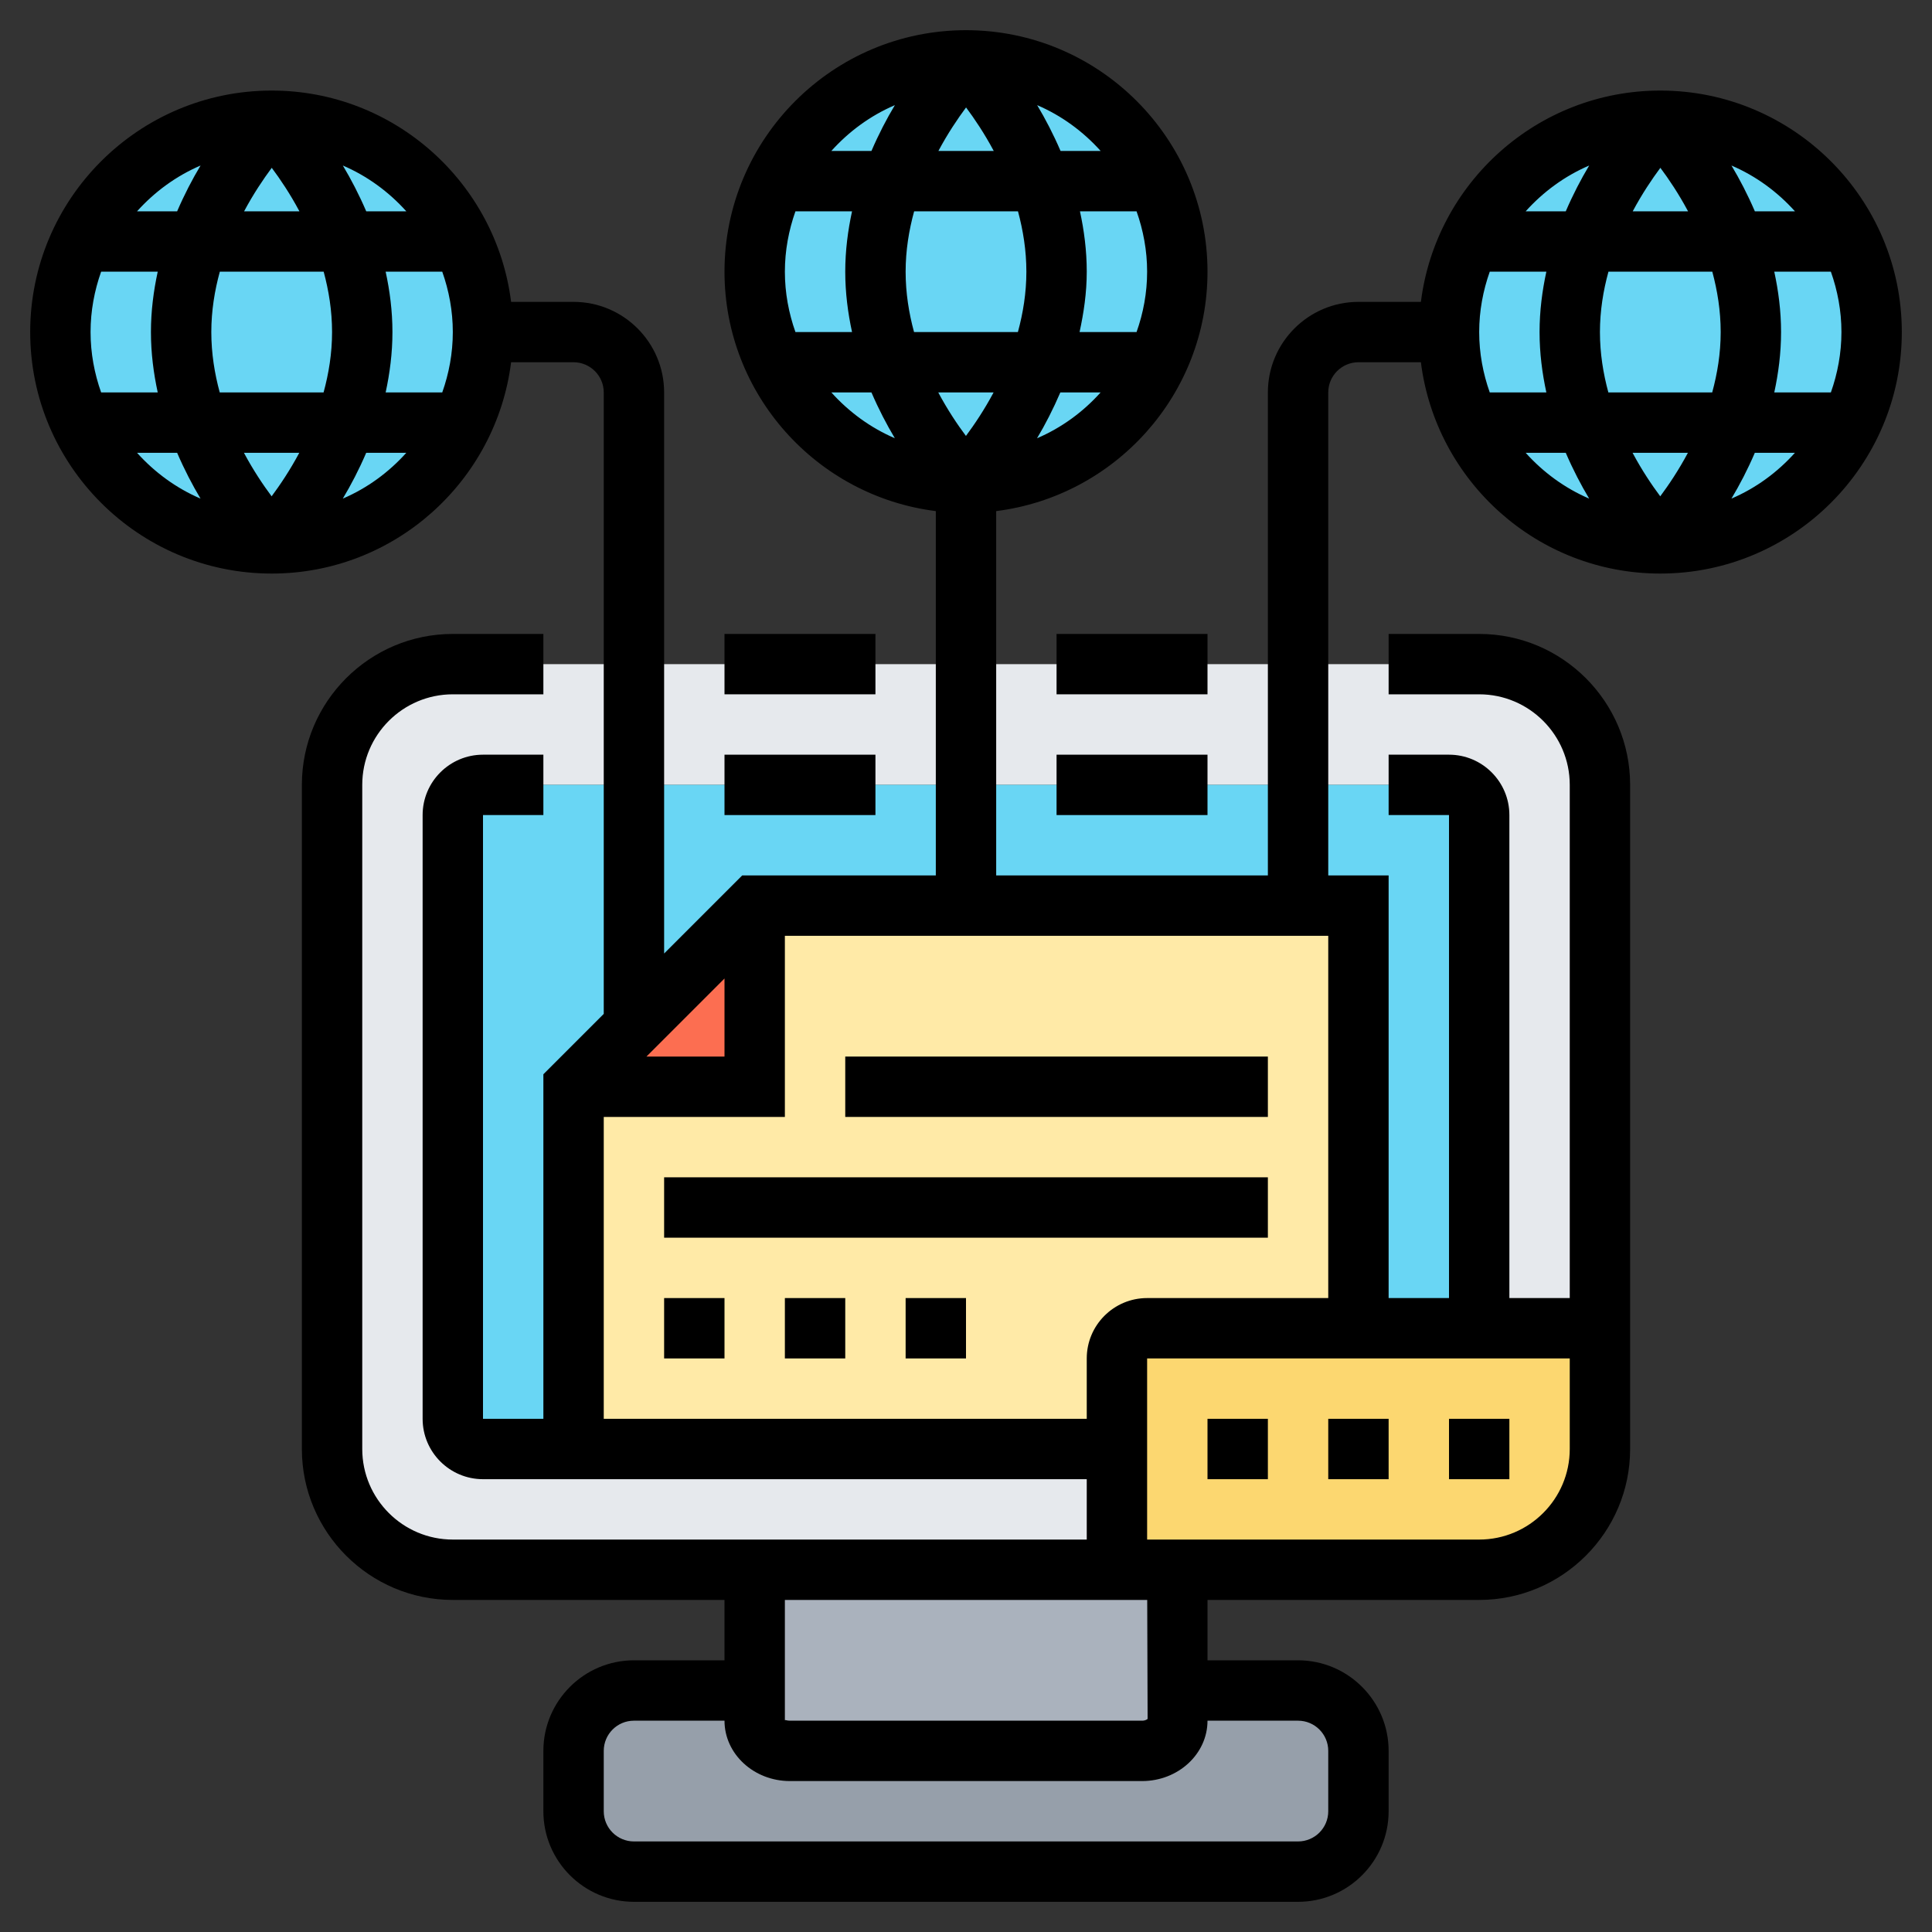 <?xml version="1.0" encoding="iso-8859-1"?><svg id="_x33_0" enable-background="new 0 0 64 64" height="512" viewBox="0 0 64 64" width="512" xmlns="http://www.w3.org/2000/svg"><rect x="0" y="0" width="64" height="64" fill="#333333" stroke="none"/><g><g><g fill="#69d6f4"><circle cx="32" cy="9" r="7"/><circle cx="55" cy="11" r="7"/><circle cx="9" cy="11" r="7"/></g><path d="m45 58v2c0 1.1-.9 2-2 2h-22c-1.1 0-2-.9-2-2v-2c0-1.1.9-2 2-2h4v1c0 .55.52 1 1.17 1h11.66c.65 0 1.17-.45 1.17-1v-1h4c1.1 0 2 .9 2 2z" fill="#969faa"/><path d="m39 56v1c0 .55-.52 1-1.17 1h-11.66c-.65 0-1.17-.45-1.17-1v-1-4h12 2z" fill="#aab2bd"/><path d="m49 22h-6-11-11-6c-2.21 0-4 1.79-4 4v22c0 2.21 1.79 4 4 4h10 12v-4h-18-3c-.55 0-1-.45-1-1v-20c0-.55.45-1 1-1h5 11 11 5c.55 0 1 .45 1 1v17h4v-18c0-2.21-1.79-4-4-4z" fill="#e6e9ed"/><path d="m53 44v4c0 2.21-1.79 4-4 4h-10-2v-4-3c0-.55.45-1 1-1h7 4z" fill="#fcd770"/><path d="m48 26h-5-11-11-5c-.55 0-1 .45-1 1v20c0 .55.45 1 1 1h3v-8-4l2-2 4-4h7 11 2v10 4h4v-17c0-.55-.45-1-1-1z" fill="#69d6f4"/><path d="m43 30h-11-7v6h-6v4 8h18v-3c0-.55.45-1 1-1h7v-4-10z" fill="#ffeaa7"/><path d="m25 30v6h-6l2-2z" fill="#fc6e51"/></g><g><path d="m55 3c-4.072 0-7.436 3.06-7.931 7h-2.069c-1.654 0-3 1.346-3 3v16h-9v-12.069c3.94-.495 7-3.859 7-7.931 0-4.411-3.589-8-8-8s-8 3.589-8 8c0 4.072 3.06 7.436 7 7.931v12.069h-6.414l-2.586 2.586v-18.586c0-1.654-1.346-3-3-3h-2.069c-.495-3.94-3.859-7-7.931-7-4.411 0-8 3.589-8 8s3.589 8 8 8c4.072 0 7.436-3.06 7.931-7h2.069c.552 0 1 .449 1 1v20.586l-2 2v11.414h-2v-20h2v-2h-2c-1.103 0-2 .897-2 2v20c0 1.103.897 2 2 2h20v2h-21c-1.654 0-3-1.346-3-3v-22c0-1.654 1.346-3 3-3h3v-2h-3c-2.757 0-5 2.243-5 5v22c0 2.757 2.243 5 5 5h9v2h-3c-1.654 0-3 1.346-3 3v2c0 1.654 1.346 3 3 3h22c1.654 0 3-1.346 3-3v-2c0-1.654-1.346-3-3-3h-3v-2h9c2.757 0 5-2.243 5-5v-22c0-2.757-2.243-5-5-5h-3v2h3c1.654 0 3 1.346 3 3v17h-2v-16c0-1.103-.897-2-2-2h-2v2h2v16h-2v-14h-2v-16c0-.551.448-1 1-1h2.069c.495 3.94 3.859 7 7.931 7 4.411 0 8-3.589 8-8s-3.589-8-8-8zm-29 6c0-.702.128-1.373.35-2h1.875c-.137.633-.225 1.299-.225 2s.088 1.367.225 2h-1.875c-.222-.627-.35-1.298-.35-2zm4 0c0-.703.11-1.374.282-2h3.44c.169.625.278 1.295.278 2 0 .703-.11 1.374-.281 2h-3.44c-.17-.625-.279-1.295-.279-2zm1.086-4c.309-.579.636-1.064.916-1.441.281.376.608.862.917 1.441zm6.914 4c0 .702-.128 1.373-.35 2h-1.888c.138-.635.238-1.297.238-2 0-.701-.088-1.367-.225-2h1.875c.222.627.35 1.298.35 2zm-5.086 4c-.309.579-.636 1.064-.916 1.441-.281-.376-.608-.862-.917-1.441zm1.439 1.518c.269-.447.532-.961.772-1.518h1.334c-.58.647-1.295 1.171-2.106 1.518zm2.107-9.518h-1.328c-.24-.558-.506-1.068-.775-1.517.809.347 1.522.871 2.103 1.517zm-6.816-1.517c-.27.449-.536.959-.776 1.517h-1.328c.581-.646 1.294-1.17 2.104-1.517zm-2.104 9.517h1.328c.24.558.506 1.068.775 1.517-.809-.347-1.522-.871-2.103-1.517zm-14.08-6h-1.328c-.24-.558-.506-1.068-.775-1.517.809.347 1.522.871 2.103 1.517zm1.54 4c0 .702-.128 1.373-.35 2h-1.875c.137-.633.225-1.299.225-2s-.088-1.367-.225-2h1.875c.222.627.35 1.298.35 2zm-7.721 2c-.17-.625-.279-1.295-.279-2 0-.703.11-1.374.282-2h3.44c.169.625.278 1.295.278 2 0 .703-.11 1.374-.281 2zm2.635 2c-.309.579-.636 1.064-.916 1.441-.281-.376-.608-.862-.917-1.441zm-6.914-4c0-.702.128-1.373.35-2h1.875c-.137.633-.225 1.299-.225 2s.088 1.367.225 2h-1.875c-.222-.627-.35-1.298-.35-2zm5.086-4c.309-.579.636-1.064.916-1.441.281.376.608.862.917 1.441zm-1.442-1.517c-.27.449-.536.959-.776 1.517h-1.328c.581-.646 1.294-1.17 2.104-1.517zm-2.104 9.517h1.328c.24.558.506 1.068.775 1.517-.809-.347-1.522-.871-2.103-1.517zm6.816 1.517c.269-.448.535-.958.775-1.517h1.328c-.58.646-1.293 1.17-2.103 1.517zm12.644 15.897v2.586h-2.586zm19 24.586c.552 0 1 .448 1 1v2c0 .552-.448 1-1 1h-22c-.552 0-1-.448-1-1v-2c0-.552.448-1 1-1h3c0 1.103.972 2 2.167 2h11.666c1.195 0 2.167-.897 2.167-2zm-4.984-.06c-.009.012-.07.06-.183.06h-11.666c-.102.001-.159-.037-.167-.012v-3.988h12.003zm13.984-8.94c0 1.654-1.346 3-3 3h-11v-6h14zm-14-5c-1.103 0-2 .897-2 2v2h-16v-10h6v-6h18v12zm21.46-36h-1.328c-.24-.558-.506-1.068-.775-1.517.809.347 1.522.871 2.103 1.517zm1.54 4c0 .702-.128 1.373-.35 2h-1.875c.137-.633.225-1.299.225-2s-.088-1.367-.225-2h1.875c.222.627.35 1.298.35 2zm-7.721 2c-.17-.625-.279-1.295-.279-2 0-.703.11-1.374.282-2h3.44c.169.625.278 1.295.278 2 0 .703-.11 1.374-.281 2zm2.635 2c-.309.579-.636 1.064-.916 1.441-.281-.376-.608-.862-.917-1.441zm-6.914-4c0-.702.128-1.373.35-2h1.875c-.137.633-.225 1.299-.225 2s.088 1.367.225 2h-1.875c-.222-.627-.35-1.298-.35-2zm5.086-4c.309-.579.636-1.064.916-1.441.281.376.608.862.917 1.441zm-1.442-1.517c-.27.449-.536.959-.776 1.517h-1.328c.581-.646 1.294-1.17 2.104-1.517zm-2.104 9.517h1.328c.24.558.506 1.068.775 1.517-.809-.347-1.522-.871-2.103-1.517zm6.816 1.517c.269-.448.535-.958.775-1.517h1.328c-.58.646-1.293 1.17-2.103 1.517z"/><path d="m24 21h5v2h-5z"/><path d="m35 21h5v2h-5z"/><path d="m35 25h5v2h-5z"/><path d="m24 25h5v2h-5z"/><path d="m48 47h2v2h-2z"/><path d="m44 47h2v2h-2z"/><path d="m40 47h2v2h-2z"/><path d="m28 35h14v2h-14z"/><path d="m22 39h20v2h-20z"/><path d="m22 43h2v2h-2z"/><path d="m26 43h2v2h-2z"/><path d="m30 43h2v2h-2z"/></g></g></svg>